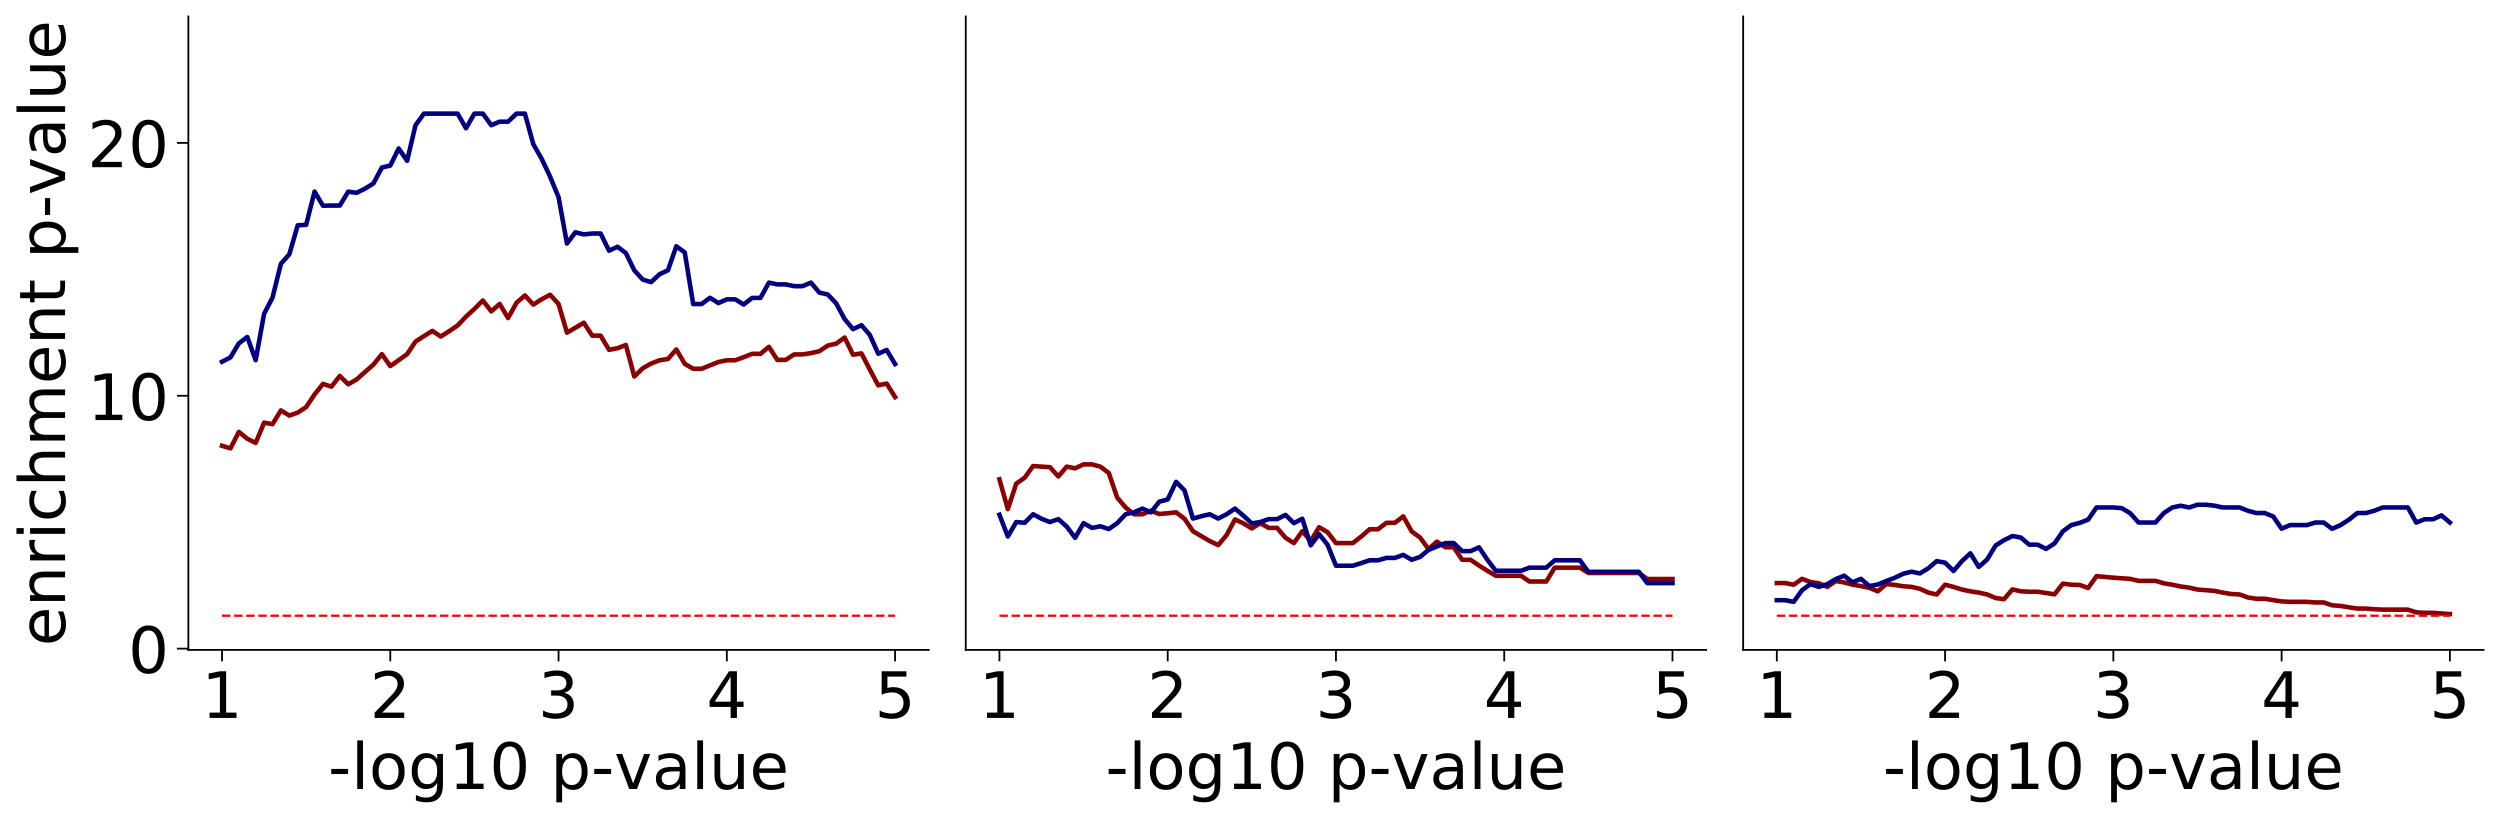 <?xml version="1.0" encoding="utf-8" standalone="no"?>
<!DOCTYPE svg PUBLIC "-//W3C//DTD SVG 1.1//EN"
  "http://www.w3.org/Graphics/SVG/1.1/DTD/svg11.dtd">
<!-- Created with matplotlib (https://matplotlib.org/) -->
<svg height="358.298pt" version="1.1" viewBox="0 0 1094.029 358.298" width="1094.029pt" xmlns="http://www.w3.org/2000/svg" xmlns:xlink="http://www.w3.org/1999/xlink">
 <defs>
  <style type="text/css">
*{stroke-linecap:butt;stroke-linejoin:round;}
  </style>
 </defs>
 <g id="figure_1">
  <g id="patch_1">
   <path d="M 0 358.298 
L 1094.029 358.298 
L 1094.029 0 
L 0 0 
z
" style="fill:none;"/>
  </g>
  <g id="axes_1">
   <g id="patch_2">
    <path d="M 82.429 284.4 
L 406.429 284.4 
L 406.429 7.2 
L 82.429 7.2 
z
" style="fill:none;"/>
   </g>
   <g id="matplotlib.axis_1">
    <g id="xtick_1">
     <g id="line2d_1">
      <defs>
       <path d="M 0 0 
L 0 5 
" id="m5eb50c9150" style="stroke:#000000;stroke-width:0.8;"/>
      </defs>
      <g>
       <use style="stroke:#000000;stroke-width:0.8;" x="97.156" xlink:href="#m5eb50c9150" y="284.4"/>
      </g>
     </g>
     <g id="text_1">
      <!-- 1 -->
      <defs>
       <path d="M 12.406 8.297 
L 28.516 8.297 
L 28.516 63.922 
L 10.984 60.406 
L 10.984 69.391 
L 28.422 72.906 
L 38.281 72.906 
L 38.281 8.297 
L 54.391 8.297 
L 54.391 0 
L 12.406 0 
z
" id="DejaVuSans-49"/>
      </defs>
      <g transform="translate(88.249 314.176)scale(0.28 -0.28)">
       <use xlink:href="#DejaVuSans-49"/>
      </g>
     </g>
    </g>
    <g id="xtick_2">
     <g id="line2d_2">
      <g>
       <use style="stroke:#000000;stroke-width:0.8;" x="170.792" xlink:href="#m5eb50c9150" y="284.4"/>
      </g>
     </g>
     <g id="text_2">
      <!-- 2 -->
      <defs>
       <path d="M 19.188 8.297 
L 53.609 8.297 
L 53.609 0 
L 7.328 0 
L 7.328 8.297 
Q 12.938 14.109 22.625 23.891 
Q 32.328 33.688 34.812 36.531 
Q 39.547 41.844 41.422 45.531 
Q 43.312 49.219 43.312 52.781 
Q 43.312 58.594 39.234 62.25 
Q 35.156 65.922 28.609 65.922 
Q 23.969 65.922 18.812 64.312 
Q 13.672 62.703 7.812 59.422 
L 7.812 69.391 
Q 13.766 71.781 18.938 73 
Q 24.125 74.219 28.422 74.219 
Q 39.75 74.219 46.484 68.547 
Q 53.219 62.891 53.219 53.422 
Q 53.219 48.922 51.531 44.891 
Q 49.859 40.875 45.406 35.406 
Q 44.188 33.984 37.641 27.219 
Q 31.109 20.453 19.188 8.297 
z
" id="DejaVuSans-50"/>
      </defs>
      <g transform="translate(161.885 314.176)scale(0.28 -0.28)">
       <use xlink:href="#DejaVuSans-50"/>
      </g>
     </g>
    </g>
    <g id="xtick_3">
     <g id="line2d_3">
      <g>
       <use style="stroke:#000000;stroke-width:0.8;" x="244.429" xlink:href="#m5eb50c9150" y="284.4"/>
      </g>
     </g>
     <g id="text_3">
      <!-- 3 -->
      <defs>
       <path d="M 40.578 39.312 
Q 47.656 37.797 51.625 33 
Q 55.609 28.219 55.609 21.188 
Q 55.609 10.406 48.188 4.484 
Q 40.766 -1.422 27.094 -1.422 
Q 22.516 -1.422 17.656 -0.516 
Q 12.797 0.391 7.625 2.203 
L 7.625 11.719 
Q 11.719 9.328 16.594 8.109 
Q 21.484 6.891 26.812 6.891 
Q 36.078 6.891 40.938 10.547 
Q 45.797 14.203 45.797 21.188 
Q 45.797 27.641 41.281 31.266 
Q 36.766 34.906 28.719 34.906 
L 20.219 34.906 
L 20.219 43.016 
L 29.109 43.016 
Q 36.375 43.016 40.234 45.922 
Q 44.094 48.828 44.094 54.297 
Q 44.094 59.906 40.109 62.906 
Q 36.141 65.922 28.719 65.922 
Q 24.656 65.922 20.016 65.031 
Q 15.375 64.156 9.812 62.312 
L 9.812 71.094 
Q 15.438 72.656 20.344 73.438 
Q 25.25 74.219 29.594 74.219 
Q 40.828 74.219 47.359 69.109 
Q 53.906 64.016 53.906 55.328 
Q 53.906 49.266 50.438 45.094 
Q 46.969 40.922 40.578 39.312 
z
" id="DejaVuSans-51"/>
      </defs>
      <g transform="translate(235.521 314.176)scale(0.28 -0.28)">
       <use xlink:href="#DejaVuSans-51"/>
      </g>
     </g>
    </g>
    <g id="xtick_4">
     <g id="line2d_4">
      <g>
       <use style="stroke:#000000;stroke-width:0.8;" x="318.065" xlink:href="#m5eb50c9150" y="284.4"/>
      </g>
     </g>
     <g id="text_4">
      <!-- 4 -->
      <defs>
       <path d="M 37.797 64.312 
L 12.891 25.391 
L 37.797 25.391 
z
M 35.203 72.906 
L 47.609 72.906 
L 47.609 25.391 
L 58.016 25.391 
L 58.016 17.188 
L 47.609 17.188 
L 47.609 0 
L 37.797 0 
L 37.797 17.188 
L 4.891 17.188 
L 4.891 26.703 
z
" id="DejaVuSans-52"/>
      </defs>
      <g transform="translate(309.158 314.176)scale(0.28 -0.28)">
       <use xlink:href="#DejaVuSans-52"/>
      </g>
     </g>
    </g>
    <g id="xtick_5">
     <g id="line2d_5">
      <g>
       <use style="stroke:#000000;stroke-width:0.8;" x="391.701" xlink:href="#m5eb50c9150" y="284.4"/>
      </g>
     </g>
     <g id="text_5">
      <!-- 5 -->
      <defs>
       <path d="M 10.797 72.906 
L 49.516 72.906 
L 49.516 64.594 
L 19.828 64.594 
L 19.828 46.734 
Q 21.969 47.469 24.109 47.828 
Q 26.266 48.188 28.422 48.188 
Q 40.625 48.188 47.75 41.5 
Q 54.891 34.812 54.891 23.391 
Q 54.891 11.625 47.562 5.094 
Q 40.234 -1.422 26.906 -1.422 
Q 22.312 -1.422 17.547 -0.641 
Q 12.797 0.141 7.719 1.703 
L 7.719 11.625 
Q 12.109 9.234 16.797 8.062 
Q 21.484 6.891 26.703 6.891 
Q 35.156 6.891 40.078 11.328 
Q 45.016 15.766 45.016 23.391 
Q 45.016 31 40.078 35.438 
Q 35.156 39.891 26.703 39.891 
Q 22.75 39.891 18.812 39.016 
Q 14.891 38.141 10.797 36.281 
z
" id="DejaVuSans-53"/>
      </defs>
      <g transform="translate(382.794 314.176)scale(0.28 -0.28)">
       <use xlink:href="#DejaVuSans-53"/>
      </g>
     </g>
    </g>
    <g id="text_6">
     <!-- -log10 p-value -->
     <defs>
      <path d="M 4.891 31.391 
L 31.203 31.391 
L 31.203 23.391 
L 4.891 23.391 
z
" id="DejaVuSans-45"/>
      <path d="M 9.422 75.984 
L 18.406 75.984 
L 18.406 0 
L 9.422 0 
z
" id="DejaVuSans-108"/>
      <path d="M 30.609 48.391 
Q 23.391 48.391 19.188 42.75 
Q 14.984 37.109 14.984 27.297 
Q 14.984 17.484 19.156 11.844 
Q 23.344 6.203 30.609 6.203 
Q 37.797 6.203 41.984 11.859 
Q 46.188 17.531 46.188 27.297 
Q 46.188 37.016 41.984 42.703 
Q 37.797 48.391 30.609 48.391 
z
M 30.609 56 
Q 42.328 56 49.016 48.375 
Q 55.719 40.766 55.719 27.297 
Q 55.719 13.875 49.016 6.219 
Q 42.328 -1.422 30.609 -1.422 
Q 18.844 -1.422 12.172 6.219 
Q 5.516 13.875 5.516 27.297 
Q 5.516 40.766 12.172 48.375 
Q 18.844 56 30.609 56 
z
" id="DejaVuSans-111"/>
      <path d="M 45.406 27.984 
Q 45.406 37.75 41.375 43.109 
Q 37.359 48.484 30.078 48.484 
Q 22.859 48.484 18.828 43.109 
Q 14.797 37.75 14.797 27.984 
Q 14.797 18.266 18.828 12.891 
Q 22.859 7.516 30.078 7.516 
Q 37.359 7.516 41.375 12.891 
Q 45.406 18.266 45.406 27.984 
z
M 54.391 6.781 
Q 54.391 -7.172 48.188 -13.984 
Q 42 -20.797 29.203 -20.797 
Q 24.469 -20.797 20.266 -20.094 
Q 16.062 -19.391 12.109 -17.922 
L 12.109 -9.188 
Q 16.062 -11.328 19.922 -12.344 
Q 23.781 -13.375 27.781 -13.375 
Q 36.625 -13.375 41.016 -8.766 
Q 45.406 -4.156 45.406 5.172 
L 45.406 9.625 
Q 42.625 4.781 38.281 2.391 
Q 33.938 0 27.875 0 
Q 17.828 0 11.672 7.656 
Q 5.516 15.328 5.516 27.984 
Q 5.516 40.672 11.672 48.328 
Q 17.828 56 27.875 56 
Q 33.938 56 38.281 53.609 
Q 42.625 51.219 45.406 46.391 
L 45.406 54.688 
L 54.391 54.688 
z
" id="DejaVuSans-103"/>
      <path d="M 31.781 66.406 
Q 24.172 66.406 20.328 58.906 
Q 16.5 51.422 16.5 36.375 
Q 16.5 21.391 20.328 13.891 
Q 24.172 6.391 31.781 6.391 
Q 39.453 6.391 43.281 13.891 
Q 47.125 21.391 47.125 36.375 
Q 47.125 51.422 43.281 58.906 
Q 39.453 66.406 31.781 66.406 
z
M 31.781 74.219 
Q 44.047 74.219 50.516 64.516 
Q 56.984 54.828 56.984 36.375 
Q 56.984 17.969 50.516 8.266 
Q 44.047 -1.422 31.781 -1.422 
Q 19.531 -1.422 13.062 8.266 
Q 6.594 17.969 6.594 36.375 
Q 6.594 54.828 13.062 64.516 
Q 19.531 74.219 31.781 74.219 
z
" id="DejaVuSans-48"/>
      <path id="DejaVuSans-32"/>
      <path d="M 18.109 8.203 
L 18.109 -20.797 
L 9.078 -20.797 
L 9.078 54.688 
L 18.109 54.688 
L 18.109 46.391 
Q 20.953 51.266 25.266 53.625 
Q 29.594 56 35.594 56 
Q 45.562 56 51.781 48.094 
Q 58.016 40.188 58.016 27.297 
Q 58.016 14.406 51.781 6.484 
Q 45.562 -1.422 35.594 -1.422 
Q 29.594 -1.422 25.266 0.953 
Q 20.953 3.328 18.109 8.203 
z
M 48.688 27.297 
Q 48.688 37.203 44.609 42.844 
Q 40.531 48.484 33.406 48.484 
Q 26.266 48.484 22.188 42.844 
Q 18.109 37.203 18.109 27.297 
Q 18.109 17.391 22.188 11.75 
Q 26.266 6.109 33.406 6.109 
Q 40.531 6.109 44.609 11.75 
Q 48.688 17.391 48.688 27.297 
z
" id="DejaVuSans-112"/>
      <path d="M 2.984 54.688 
L 12.5 54.688 
L 29.594 8.797 
L 46.688 54.688 
L 56.203 54.688 
L 35.688 0 
L 23.484 0 
z
" id="DejaVuSans-118"/>
      <path d="M 34.281 27.484 
Q 23.391 27.484 19.188 25 
Q 14.984 22.516 14.984 16.5 
Q 14.984 11.719 18.141 8.906 
Q 21.297 6.109 26.703 6.109 
Q 34.188 6.109 38.703 11.406 
Q 43.219 16.703 43.219 25.484 
L 43.219 27.484 
z
M 52.203 31.203 
L 52.203 0 
L 43.219 0 
L 43.219 8.297 
Q 40.141 3.328 35.547 0.953 
Q 30.953 -1.422 24.312 -1.422 
Q 15.922 -1.422 10.953 3.297 
Q 6 8.016 6 15.922 
Q 6 25.141 12.172 29.828 
Q 18.359 34.516 30.609 34.516 
L 43.219 34.516 
L 43.219 35.406 
Q 43.219 41.609 39.141 45 
Q 35.062 48.391 27.688 48.391 
Q 23 48.391 18.547 47.266 
Q 14.109 46.141 10.016 43.891 
L 10.016 52.203 
Q 14.938 54.109 19.578 55.047 
Q 24.219 56 28.609 56 
Q 40.484 56 46.344 49.844 
Q 52.203 43.703 52.203 31.203 
z
" id="DejaVuSans-97"/>
      <path d="M 8.5 21.578 
L 8.5 54.688 
L 17.484 54.688 
L 17.484 21.922 
Q 17.484 14.156 20.5 10.266 
Q 23.531 6.391 29.594 6.391 
Q 36.859 6.391 41.078 11.031 
Q 45.312 15.672 45.312 23.688 
L 45.312 54.688 
L 54.297 54.688 
L 54.297 0 
L 45.312 0 
L 45.312 8.406 
Q 42.047 3.422 37.719 1 
Q 33.406 -1.422 27.688 -1.422 
Q 18.266 -1.422 13.375 4.438 
Q 8.5 10.297 8.5 21.578 
z
M 31.109 56 
z
" id="DejaVuSans-117"/>
      <path d="M 56.203 29.594 
L 56.203 25.203 
L 14.891 25.203 
Q 15.484 15.922 20.484 11.062 
Q 25.484 6.203 34.422 6.203 
Q 39.594 6.203 44.453 7.469 
Q 49.312 8.734 54.109 11.281 
L 54.109 2.781 
Q 49.266 0.734 44.188 -0.344 
Q 39.109 -1.422 33.891 -1.422 
Q 20.797 -1.422 13.156 6.188 
Q 5.516 13.812 5.516 26.812 
Q 5.516 40.234 12.766 48.109 
Q 20.016 56 32.328 56 
Q 43.359 56 49.781 48.891 
Q 56.203 41.797 56.203 29.594 
z
M 47.219 32.234 
Q 47.125 39.594 43.094 43.984 
Q 39.062 48.391 32.422 48.391 
Q 24.906 48.391 20.391 44.141 
Q 15.875 39.891 15.188 32.172 
z
" id="DejaVuSans-101"/>
     </defs>
     <g transform="translate(143.594 345.274)scale(0.28 -0.28)">
      <use xlink:href="#DejaVuSans-45"/>
      <use x="36.084" xlink:href="#DejaVuSans-108"/>
      <use x="63.867" xlink:href="#DejaVuSans-111"/>
      <use x="125.049" xlink:href="#DejaVuSans-103"/>
      <use x="188.525" xlink:href="#DejaVuSans-49"/>
      <use x="252.148" xlink:href="#DejaVuSans-48"/>
      <use x="315.771" xlink:href="#DejaVuSans-32"/>
      <use x="347.559" xlink:href="#DejaVuSans-112"/>
      <use x="411.035" xlink:href="#DejaVuSans-45"/>
      <use x="447.088" xlink:href="#DejaVuSans-118"/>
      <use x="506.268" xlink:href="#DejaVuSans-97"/>
      <use x="567.547" xlink:href="#DejaVuSans-108"/>
      <use x="595.33" xlink:href="#DejaVuSans-117"/>
      <use x="658.709" xlink:href="#DejaVuSans-101"/>
     </g>
    </g>
   </g>
   <g id="matplotlib.axis_2">
    <g id="ytick_1">
     <g id="line2d_6">
      <defs>
       <path d="M 0 0 
L -5 0 
" id="mf16869181a" style="stroke:#000000;stroke-width:0.8;"/>
      </defs>
      <g>
       <use style="stroke:#000000;stroke-width:0.8;" x="82.429" xlink:href="#mf16869181a" y="283.847"/>
      </g>
     </g>
     <g id="text_7">
      <!-- 0 -->
      <g transform="translate(56.114 294.485)scale(0.28 -0.28)">
       <use xlink:href="#DejaVuSans-48"/>
      </g>
     </g>
    </g>
    <g id="ytick_2">
     <g id="line2d_7">
      <g>
       <use style="stroke:#000000;stroke-width:0.8;" x="82.429" xlink:href="#mf16869181a" y="173.188"/>
      </g>
     </g>
     <g id="text_8">
      <!-- 10 -->
      <g transform="translate(38.299 183.826)scale(0.28 -0.28)">
       <use xlink:href="#DejaVuSans-49"/>
       <use x="63.623" xlink:href="#DejaVuSans-48"/>
      </g>
     </g>
    </g>
    <g id="ytick_3">
     <g id="line2d_8">
      <g>
       <use style="stroke:#000000;stroke-width:0.8;" x="82.429" xlink:href="#mf16869181a" y="62.529"/>
      </g>
     </g>
     <g id="text_9">
      <!-- 20 -->
      <g transform="translate(38.299 73.167)scale(0.28 -0.28)">
       <use xlink:href="#DejaVuSans-50"/>
       <use x="63.623" xlink:href="#DejaVuSans-48"/>
      </g>
     </g>
    </g>
    <g id="text_10">
     <!-- enrichment p-value -->
     <defs>
      <path d="M 54.891 33.016 
L 54.891 0 
L 45.906 0 
L 45.906 32.719 
Q 45.906 40.484 42.875 44.328 
Q 39.844 48.188 33.797 48.188 
Q 26.516 48.188 22.312 43.547 
Q 18.109 38.922 18.109 30.906 
L 18.109 0 
L 9.078 0 
L 9.078 54.688 
L 18.109 54.688 
L 18.109 46.188 
Q 21.344 51.125 25.703 53.562 
Q 30.078 56 35.797 56 
Q 45.219 56 50.047 50.172 
Q 54.891 44.344 54.891 33.016 
z
" id="DejaVuSans-110"/>
      <path d="M 41.109 46.297 
Q 39.594 47.172 37.812 47.578 
Q 36.031 48 33.891 48 
Q 26.266 48 22.188 43.047 
Q 18.109 38.094 18.109 28.812 
L 18.109 0 
L 9.078 0 
L 9.078 54.688 
L 18.109 54.688 
L 18.109 46.188 
Q 20.953 51.172 25.484 53.578 
Q 30.031 56 36.531 56 
Q 37.453 56 38.578 55.875 
Q 39.703 55.766 41.062 55.516 
z
" id="DejaVuSans-114"/>
      <path d="M 9.422 54.688 
L 18.406 54.688 
L 18.406 0 
L 9.422 0 
z
M 9.422 75.984 
L 18.406 75.984 
L 18.406 64.594 
L 9.422 64.594 
z
" id="DejaVuSans-105"/>
      <path d="M 48.781 52.594 
L 48.781 44.188 
Q 44.969 46.297 41.141 47.344 
Q 37.312 48.391 33.406 48.391 
Q 24.656 48.391 19.812 42.844 
Q 14.984 37.312 14.984 27.297 
Q 14.984 17.281 19.812 11.734 
Q 24.656 6.203 33.406 6.203 
Q 37.312 6.203 41.141 7.25 
Q 44.969 8.297 48.781 10.406 
L 48.781 2.094 
Q 45.016 0.344 40.984 -0.531 
Q 36.969 -1.422 32.422 -1.422 
Q 20.062 -1.422 12.781 6.344 
Q 5.516 14.109 5.516 27.297 
Q 5.516 40.672 12.859 48.328 
Q 20.219 56 33.016 56 
Q 37.156 56 41.109 55.141 
Q 45.062 54.297 48.781 52.594 
z
" id="DejaVuSans-99"/>
      <path d="M 54.891 33.016 
L 54.891 0 
L 45.906 0 
L 45.906 32.719 
Q 45.906 40.484 42.875 44.328 
Q 39.844 48.188 33.797 48.188 
Q 26.516 48.188 22.312 43.547 
Q 18.109 38.922 18.109 30.906 
L 18.109 0 
L 9.078 0 
L 9.078 75.984 
L 18.109 75.984 
L 18.109 46.188 
Q 21.344 51.125 25.703 53.562 
Q 30.078 56 35.797 56 
Q 45.219 56 50.047 50.172 
Q 54.891 44.344 54.891 33.016 
z
" id="DejaVuSans-104"/>
      <path d="M 52 44.188 
Q 55.375 50.25 60.062 53.125 
Q 64.75 56 71.094 56 
Q 79.641 56 84.281 50.016 
Q 88.922 44.047 88.922 33.016 
L 88.922 0 
L 79.891 0 
L 79.891 32.719 
Q 79.891 40.578 77.094 44.375 
Q 74.312 48.188 68.609 48.188 
Q 61.625 48.188 57.562 43.547 
Q 53.516 38.922 53.516 30.906 
L 53.516 0 
L 44.484 0 
L 44.484 32.719 
Q 44.484 40.625 41.703 44.406 
Q 38.922 48.188 33.109 48.188 
Q 26.219 48.188 22.156 43.531 
Q 18.109 38.875 18.109 30.906 
L 18.109 0 
L 9.078 0 
L 9.078 54.688 
L 18.109 54.688 
L 18.109 46.188 
Q 21.188 51.219 25.484 53.609 
Q 29.781 56 35.688 56 
Q 41.656 56 45.828 52.969 
Q 50 49.953 52 44.188 
z
" id="DejaVuSans-109"/>
      <path d="M 18.312 70.219 
L 18.312 54.688 
L 36.812 54.688 
L 36.812 47.703 
L 18.312 47.703 
L 18.312 18.016 
Q 18.312 11.328 20.141 9.422 
Q 21.969 7.516 27.594 7.516 
L 36.812 7.516 
L 36.812 0 
L 27.594 0 
Q 17.188 0 13.234 3.875 
Q 9.281 7.766 9.281 18.016 
L 9.281 47.703 
L 2.688 47.703 
L 2.688 54.688 
L 9.281 54.688 
L 9.281 70.219 
z
" id="DejaVuSans-116"/>
     </defs>
     <g transform="translate(28.476 282.74)rotate(-90)scale(0.28 -0.28)">
      <use xlink:href="#DejaVuSans-101"/>
      <use x="61.523" xlink:href="#DejaVuSans-110"/>
      <use x="124.902" xlink:href="#DejaVuSans-114"/>
      <use x="166.016" xlink:href="#DejaVuSans-105"/>
      <use x="193.799" xlink:href="#DejaVuSans-99"/>
      <use x="248.779" xlink:href="#DejaVuSans-104"/>
      <use x="312.158" xlink:href="#DejaVuSans-109"/>
      <use x="409.57" xlink:href="#DejaVuSans-101"/>
      <use x="471.094" xlink:href="#DejaVuSans-110"/>
      <use x="534.473" xlink:href="#DejaVuSans-116"/>
      <use x="573.682" xlink:href="#DejaVuSans-32"/>
      <use x="605.469" xlink:href="#DejaVuSans-112"/>
      <use x="668.945" xlink:href="#DejaVuSans-45"/>
      <use x="704.998" xlink:href="#DejaVuSans-118"/>
      <use x="764.178" xlink:href="#DejaVuSans-97"/>
      <use x="825.457" xlink:href="#DejaVuSans-108"/>
      <use x="853.24" xlink:href="#DejaVuSans-117"/>
      <use x="916.619" xlink:href="#DejaVuSans-101"/>
     </g>
    </g>
   </g>
   <g id="line2d_9">
    <path clip-path="url(#p63e7525e91)" d="M 97.156 195.084 
L 100.838 196.217 
L 104.52 188.99 
L 108.201 191.99 
L 111.883 193.822 
L 115.565 184.972 
L 119.247 185.626 
L 122.929 179.595 
L 126.611 181.847 
L 130.292 180.56 
L 133.974 178.141 
L 137.656 172.601 
L 141.338 167.997 
L 145.02 169.205 
L 148.701 164.518 
L 152.383 168.171 
L 156.065 166.05 
L 159.747 162.76 
L 163.429 159.54 
L 167.111 154.976 
L 170.792 160.207 
L 174.474 157.623 
L 178.156 154.977 
L 181.838 149.474 
L 185.52 147.097 
L 189.201 144.795 
L 192.883 147.286 
L 196.565 144.927 
L 200.247 142.43 
L 203.929 138.558 
L 207.611 135.191 
L 211.292 131.497 
L 214.974 136.253 
L 218.656 133.012 
L 222.338 139.178 
L 226.02 132.5 
L 229.701 129.288 
L 233.383 133.282 
L 237.065 130.941 
L 240.747 128.998 
L 244.429 133.029 
L 248.111 145.577 
L 251.792 143.439 
L 255.474 141.213 
L 259.156 146.883 
L 262.838 146.883 
L 266.52 153.084 
L 270.201 152.397 
L 273.883 150.968 
L 277.565 164.745 
L 281.247 161.186 
L 284.929 159.086 
L 288.611 157.651 
L 292.292 157.108 
L 295.974 152.935 
L 299.656 159.221 
L 303.338 161.38 
L 307.02 161.38 
L 310.701 159.888 
L 314.383 158.413 
L 318.065 157.651 
L 321.747 157.651 
L 325.429 156.311 
L 329.111 154.845 
L 332.792 154.845 
L 336.474 151.787 
L 340.156 157.491 
L 343.838 157.491 
L 347.52 155.091 
L 351.201 155.091 
L 354.883 154.538 
L 358.565 153.682 
L 362.247 151.216 
L 365.929 150.383 
L 369.611 147.703 
L 373.292 155.237 
L 376.974 154.65 
L 380.656 161.749 
L 384.338 168.625 
L 388.02 167.852 
L 391.701 173.785 
" style="fill:none;stroke:#8b0000;stroke-linecap:square;stroke-width:2;"/>
   </g>
   <g id="line2d_10">
    <path clip-path="url(#p63e7525e91)" d="M 97.156 158.314 
L 100.838 156.416 
L 104.52 150.264 
L 108.201 147.461 
L 111.883 157.602 
L 115.565 137.355 
L 119.247 130.228 
L 122.929 115.436 
L 126.611 111.279 
L 130.292 98.603 
L 133.974 98.386 
L 137.656 83.851 
L 141.338 90.026 
L 145.02 89.956 
L 148.701 89.956 
L 152.383 83.865 
L 156.065 84.376 
L 159.747 82.545 
L 163.429 80.259 
L 167.111 73.308 
L 170.792 72.457 
L 174.474 64.99 
L 178.156 70.363 
L 181.838 54.782 
L 185.52 49.724 
L 189.201 49.724 
L 192.883 49.724 
L 196.565 49.724 
L 200.247 49.724 
L 203.929 56.119 
L 207.611 49.724 
L 211.292 49.724 
L 214.974 54.782 
L 218.656 53.242 
L 222.338 53.242 
L 226.02 49.724 
L 229.701 49.724 
L 233.383 63.112 
L 237.065 69.538 
L 240.747 77.366 
L 244.429 86.285 
L 248.111 106.571 
L 251.792 101.658 
L 255.474 102.588 
L 259.156 102.19 
L 262.838 102.19 
L 266.52 109.701 
L 270.201 107.983 
L 273.883 110.746 
L 277.565 118.283 
L 281.247 122.338 
L 284.929 123.446 
L 288.611 120.011 
L 292.292 118.283 
L 295.974 107.763 
L 299.656 110.476 
L 303.338 133.05 
L 307.02 133.05 
L 310.701 130.316 
L 314.383 132.628 
L 318.065 130.993 
L 321.747 130.993 
L 325.429 133.273 
L 329.111 130.376 
L 332.792 130.376 
L 336.474 123.68 
L 340.156 124.46 
L 343.838 124.46 
L 347.52 125.224 
L 351.201 125.224 
L 354.883 123.678 
L 358.565 128.051 
L 362.247 128.876 
L 365.929 132.748 
L 369.611 139.611 
L 373.292 144.033 
L 376.974 142.302 
L 380.656 146.594 
L 384.338 154.803 
L 388.02 153.157 
L 391.701 159.31 
" style="fill:none;stroke:#000080;stroke-linecap:square;stroke-width:2;"/>
   </g>
   <g id="line2d_11">
    <path clip-path="url(#p63e7525e91)" d="M 97.156 269.45 
L 391.701 269.45 
" style="fill:none;stroke:#ff0000;stroke-dasharray:3.7,1.6;stroke-dashoffset:0;"/>
   </g>
   <g id="patch_3">
    <path d="M 82.429 284.4 
L 82.429 7.2 
" style="fill:none;stroke:#000000;stroke-linecap:square;stroke-linejoin:miter;stroke-width:0.8;"/>
   </g>
   <g id="patch_4">
    <path d="M 82.429 284.4 
L 406.429 284.4 
" style="fill:none;stroke:#000000;stroke-linecap:square;stroke-linejoin:miter;stroke-width:0.8;"/>
   </g>
  </g>
  <g id="axes_2">
   <g id="patch_5">
    <path d="M 422.629 284.4 
L 746.629 284.4 
L 746.629 7.2 
L 422.629 7.2 
z
" style="fill:none;"/>
   </g>
   <g id="matplotlib.axis_3">
    <g id="xtick_6">
     <g id="line2d_12">
      <g>
       <use style="stroke:#000000;stroke-width:0.8;" x="437.356" xlink:href="#m5eb50c9150" y="284.4"/>
      </g>
     </g>
     <g id="text_11">
      <!-- 1 -->
      <g transform="translate(428.449 314.176)scale(0.28 -0.28)">
       <use xlink:href="#DejaVuSans-49"/>
      </g>
     </g>
    </g>
    <g id="xtick_7">
     <g id="line2d_13">
      <g>
       <use style="stroke:#000000;stroke-width:0.8;" x="510.992" xlink:href="#m5eb50c9150" y="284.4"/>
      </g>
     </g>
     <g id="text_12">
      <!-- 2 -->
      <g transform="translate(502.085 314.176)scale(0.28 -0.28)">
       <use xlink:href="#DejaVuSans-50"/>
      </g>
     </g>
    </g>
    <g id="xtick_8">
     <g id="line2d_14">
      <g>
       <use style="stroke:#000000;stroke-width:0.8;" x="584.629" xlink:href="#m5eb50c9150" y="284.4"/>
      </g>
     </g>
     <g id="text_13">
      <!-- 3 -->
      <g transform="translate(575.721 314.176)scale(0.28 -0.28)">
       <use xlink:href="#DejaVuSans-51"/>
      </g>
     </g>
    </g>
    <g id="xtick_9">
     <g id="line2d_15">
      <g>
       <use style="stroke:#000000;stroke-width:0.8;" x="658.265" xlink:href="#m5eb50c9150" y="284.4"/>
      </g>
     </g>
     <g id="text_14">
      <!-- 4 -->
      <g transform="translate(649.358 314.176)scale(0.28 -0.28)">
       <use xlink:href="#DejaVuSans-52"/>
      </g>
     </g>
    </g>
    <g id="xtick_10">
     <g id="line2d_16">
      <g>
       <use style="stroke:#000000;stroke-width:0.8;" x="731.901" xlink:href="#m5eb50c9150" y="284.4"/>
      </g>
     </g>
     <g id="text_15">
      <!-- 5 -->
      <g transform="translate(722.994 314.176)scale(0.28 -0.28)">
       <use xlink:href="#DejaVuSans-53"/>
      </g>
     </g>
    </g>
    <g id="text_16">
     <!-- -log10 p-value -->
     <g transform="translate(483.794 345.274)scale(0.28 -0.28)">
      <use xlink:href="#DejaVuSans-45"/>
      <use x="36.084" xlink:href="#DejaVuSans-108"/>
      <use x="63.867" xlink:href="#DejaVuSans-111"/>
      <use x="125.049" xlink:href="#DejaVuSans-103"/>
      <use x="188.525" xlink:href="#DejaVuSans-49"/>
      <use x="252.148" xlink:href="#DejaVuSans-48"/>
      <use x="315.771" xlink:href="#DejaVuSans-32"/>
      <use x="347.559" xlink:href="#DejaVuSans-112"/>
      <use x="411.035" xlink:href="#DejaVuSans-45"/>
      <use x="447.088" xlink:href="#DejaVuSans-118"/>
      <use x="506.268" xlink:href="#DejaVuSans-97"/>
      <use x="567.547" xlink:href="#DejaVuSans-108"/>
      <use x="595.33" xlink:href="#DejaVuSans-117"/>
      <use x="658.709" xlink:href="#DejaVuSans-101"/>
     </g>
    </g>
   </g>
   <g id="matplotlib.axis_4">
    <g id="ytick_4"/>
    <g id="ytick_5"/>
    <g id="ytick_6"/>
   </g>
   <g id="line2d_17">
    <path clip-path="url(#p5016f9b406)" d="M 437.356 209.747 
L 441.038 222.78 
L 444.72 211.645 
L 448.401 209.071 
L 452.083 203.936 
L 455.765 204.207 
L 459.447 204.427 
L 463.129 208.497 
L 466.811 204.207 
L 470.492 204.948 
L 474.174 203.206 
L 477.856 203.206 
L 481.538 204.207 
L 485.22 206.993 
L 488.901 217.754 
L 492.583 222.072 
L 496.265 225.043 
L 499.947 225.043 
L 503.629 223.5 
L 507.311 224.935 
L 510.992 224.602 
L 514.674 224.211 
L 518.356 227.006 
L 522.038 232.43 
L 525.72 234.638 
L 529.401 236.763 
L 533.083 238.555 
L 536.765 234.156 
L 540.447 227.311 
L 544.129 229.027 
L 547.811 231.242 
L 551.492 228.932 
L 555.174 231.006 
L 558.856 231.006 
L 562.538 235.318 
L 566.22 237.66 
L 569.901 232.43 
L 573.583 236.763 
L 577.265 230.707 
L 580.947 232.887 
L 584.629 237.66 
L 588.311 237.66 
L 591.992 237.66 
L 595.674 234.809 
L 599.356 231.606 
L 603.038 231.606 
L 606.72 228.787 
L 610.401 228.787 
L 614.083 225.973 
L 617.765 232.569 
L 621.447 235.24 
L 625.129 240.29 
L 628.811 237.029 
L 632.492 239.485 
L 636.174 239.485 
L 639.856 244.972 
L 643.538 244.972 
L 647.22 247.487 
L 650.901 249.778 
L 654.583 251.963 
L 658.265 251.963 
L 661.947 251.963 
L 665.629 251.963 
L 669.311 254.474 
L 672.992 254.474 
L 676.674 254.474 
L 680.356 248.411 
L 684.038 248.411 
L 687.72 248.411 
L 691.401 248.411 
L 695.083 250.734 
L 698.765 250.734 
L 702.447 250.734 
L 706.129 250.734 
L 709.811 250.734 
L 713.492 250.734 
L 717.174 250.734 
L 720.856 253.4 
L 724.538 253.4 
L 728.22 253.4 
L 731.901 253.4 
" style="fill:none;stroke:#8b0000;stroke-linecap:square;stroke-width:2;"/>
   </g>
   <g id="line2d_18">
    <path clip-path="url(#p5016f9b406)" d="M 437.356 225.245 
L 441.038 234.765 
L 444.72 228.455 
L 448.401 228.775 
L 452.083 225.049 
L 455.765 227.006 
L 459.447 228.455 
L 463.129 227.184 
L 466.811 230.447 
L 470.492 235.318 
L 474.174 228.932 
L 477.856 231.025 
L 481.538 230.302 
L 485.22 231.518 
L 488.901 228.932 
L 492.583 225.049 
L 496.265 224.177 
L 499.947 222.565 
L 503.629 224.211 
L 507.311 219.547 
L 510.992 218.57 
L 514.674 210.857 
L 518.356 214.62 
L 522.038 226.928 
L 525.72 225.919 
L 529.401 225.049 
L 533.083 226.928 
L 536.765 225.049 
L 540.447 222.565 
L 544.129 225.664 
L 547.811 229.027 
L 551.492 228.455 
L 555.174 227.184 
L 558.856 227.184 
L 562.538 225.338 
L 566.22 228.932 
L 569.901 227.006 
L 573.583 238.612 
L 577.265 233.766 
L 580.947 238.377 
L 584.629 247.569 
L 588.311 247.569 
L 591.992 247.569 
L 595.674 246.428 
L 599.356 245.192 
L 603.038 245.192 
L 606.72 244.147 
L 610.401 244.147 
L 614.083 242.825 
L 617.765 244.972 
L 621.447 243.717 
L 625.129 240.65 
L 628.811 239.156 
L 632.492 237.66 
L 636.174 237.66 
L 639.856 241.183 
L 643.538 241.183 
L 647.22 239.514 
L 650.901 244.972 
L 654.583 249.778 
L 658.265 249.778 
L 661.947 249.778 
L 665.629 249.778 
L 669.311 248.411 
L 672.992 248.411 
L 676.674 248.411 
L 680.356 245.192 
L 684.038 245.192 
L 687.72 245.192 
L 691.401 245.192 
L 695.083 250.232 
L 698.765 250.232 
L 702.447 250.232 
L 706.129 250.232 
L 709.811 250.232 
L 713.492 250.232 
L 717.174 250.232 
L 720.856 255.169 
L 724.538 255.169 
L 728.22 255.169 
L 731.901 255.169 
" style="fill:none;stroke:#000080;stroke-linecap:square;stroke-width:2;"/>
   </g>
   <g id="line2d_19">
    <path clip-path="url(#p5016f9b406)" d="M 437.356 269.45 
L 731.901 269.45 
" style="fill:none;stroke:#ff0000;stroke-dasharray:3.7,1.6;stroke-dashoffset:0;"/>
   </g>
   <g id="patch_6">
    <path d="M 422.629 284.4 
L 422.629 7.2 
" style="fill:none;stroke:#000000;stroke-linecap:square;stroke-linejoin:miter;stroke-width:0.8;"/>
   </g>
   <g id="patch_7">
    <path d="M 422.629 284.4 
L 746.629 284.4 
" style="fill:none;stroke:#000000;stroke-linecap:square;stroke-linejoin:miter;stroke-width:0.8;"/>
   </g>
  </g>
  <g id="axes_3">
   <g id="patch_8">
    <path d="M 762.829 284.4 
L 1086.829 284.4 
L 1086.829 7.2 
L 762.829 7.2 
z
" style="fill:none;"/>
   </g>
   <g id="matplotlib.axis_5">
    <g id="xtick_11">
     <g id="line2d_20">
      <g>
       <use style="stroke:#000000;stroke-width:0.8;" x="777.556" xlink:href="#m5eb50c9150" y="284.4"/>
      </g>
     </g>
     <g id="text_17">
      <!-- 1 -->
      <g transform="translate(768.649 314.176)scale(0.28 -0.28)">
       <use xlink:href="#DejaVuSans-49"/>
      </g>
     </g>
    </g>
    <g id="xtick_12">
     <g id="line2d_21">
      <g>
       <use style="stroke:#000000;stroke-width:0.8;" x="851.192" xlink:href="#m5eb50c9150" y="284.4"/>
      </g>
     </g>
     <g id="text_18">
      <!-- 2 -->
      <g transform="translate(842.285 314.176)scale(0.28 -0.28)">
       <use xlink:href="#DejaVuSans-50"/>
      </g>
     </g>
    </g>
    <g id="xtick_13">
     <g id="line2d_22">
      <g>
       <use style="stroke:#000000;stroke-width:0.8;" x="924.829" xlink:href="#m5eb50c9150" y="284.4"/>
      </g>
     </g>
     <g id="text_19">
      <!-- 3 -->
      <g transform="translate(915.921 314.176)scale(0.28 -0.28)">
       <use xlink:href="#DejaVuSans-51"/>
      </g>
     </g>
    </g>
    <g id="xtick_14">
     <g id="line2d_23">
      <g>
       <use style="stroke:#000000;stroke-width:0.8;" x="998.465" xlink:href="#m5eb50c9150" y="284.4"/>
      </g>
     </g>
     <g id="text_20">
      <!-- 4 -->
      <g transform="translate(989.558 314.176)scale(0.28 -0.28)">
       <use xlink:href="#DejaVuSans-52"/>
      </g>
     </g>
    </g>
    <g id="xtick_15">
     <g id="line2d_24">
      <g>
       <use style="stroke:#000000;stroke-width:0.8;" x="1072.101" xlink:href="#m5eb50c9150" y="284.4"/>
      </g>
     </g>
     <g id="text_21">
      <!-- 5 -->
      <g transform="translate(1063.194 314.176)scale(0.28 -0.28)">
       <use xlink:href="#DejaVuSans-53"/>
      </g>
     </g>
    </g>
    <g id="text_22">
     <!-- -log10 p-value -->
     <g transform="translate(823.994 345.274)scale(0.28 -0.28)">
      <use xlink:href="#DejaVuSans-45"/>
      <use x="36.084" xlink:href="#DejaVuSans-108"/>
      <use x="63.867" xlink:href="#DejaVuSans-111"/>
      <use x="125.049" xlink:href="#DejaVuSans-103"/>
      <use x="188.525" xlink:href="#DejaVuSans-49"/>
      <use x="252.148" xlink:href="#DejaVuSans-48"/>
      <use x="315.771" xlink:href="#DejaVuSans-32"/>
      <use x="347.559" xlink:href="#DejaVuSans-112"/>
      <use x="411.035" xlink:href="#DejaVuSans-45"/>
      <use x="447.088" xlink:href="#DejaVuSans-118"/>
      <use x="506.268" xlink:href="#DejaVuSans-97"/>
      <use x="567.547" xlink:href="#DejaVuSans-108"/>
      <use x="595.33" xlink:href="#DejaVuSans-117"/>
      <use x="658.709" xlink:href="#DejaVuSans-101"/>
     </g>
    </g>
   </g>
   <g id="matplotlib.axis_6">
    <g id="ytick_7"/>
    <g id="ytick_8"/>
    <g id="ytick_9"/>
   </g>
   <g id="line2d_25">
    <path clip-path="url(#p5e353b8d31)" d="M 777.556 255.156 
L 781.238 255.156 
L 784.92 255.899 
L 788.601 253.309 
L 792.283 254.718 
L 795.965 255.267 
L 799.647 256.833 
L 803.329 254.257 
L 807.011 254.883 
L 810.692 255.87 
L 814.374 256.476 
L 818.056 257.26 
L 821.738 258.746 
L 825.42 255.61 
L 829.101 255.948 
L 832.783 256.539 
L 836.465 256.82 
L 840.147 257.658 
L 843.829 259.319 
L 847.511 260.14 
L 851.192 255.87 
L 854.874 256.82 
L 858.556 257.986 
L 862.238 258.774 
L 865.92 259.319 
L 869.601 260.14 
L 873.283 261.682 
L 876.965 262.223 
L 880.647 257.944 
L 884.329 258.746 
L 888.011 258.947 
L 891.692 258.947 
L 895.374 259.484 
L 899.056 260.089 
L 902.738 255.413 
L 906.42 255.87 
L 910.101 255.979 
L 913.783 257.309 
L 917.465 252.146 
L 921.147 252.476 
L 924.829 252.806 
L 928.511 253.068 
L 932.192 253.309 
L 935.874 254.189 
L 939.556 254.189 
L 943.238 254.189 
L 946.92 255.262 
L 950.601 255.87 
L 954.283 256.65 
L 957.965 257.157 
L 961.647 257.986 
L 965.329 258.266 
L 969.011 258.577 
L 972.692 259.321 
L 976.374 259.942 
L 980.056 260.14 
L 983.738 261.469 
L 987.42 262.034 
L 991.101 262.034 
L 994.783 262.629 
L 998.465 263.184 
L 1002.147 263.376 
L 1005.829 263.376 
L 1009.511 263.376 
L 1013.192 263.635 
L 1016.874 263.635 
L 1020.556 264.884 
L 1024.238 265.168 
L 1027.92 265.763 
L 1031.601 266.319 
L 1035.283 266.319 
L 1038.965 266.595 
L 1042.647 266.777 
L 1046.329 266.777 
L 1050.011 266.777 
L 1053.692 266.777 
L 1057.374 267.953 
L 1061.056 268.19 
L 1064.738 268.19 
L 1068.42 268.455 
L 1072.101 268.72 
" style="fill:none;stroke:#8b0000;stroke-linecap:square;stroke-width:2;"/>
   </g>
   <g id="line2d_26">
    <path clip-path="url(#p5e353b8d31)" d="M 777.556 262.659 
L 781.238 262.659 
L 784.92 263.376 
L 788.601 258.266 
L 792.283 255.615 
L 795.965 256.82 
L 799.647 255.615 
L 803.329 253.42 
L 807.011 251.94 
L 810.692 254.828 
L 814.374 253.309 
L 818.056 256.476 
L 821.738 255.795 
L 825.42 254.293 
L 829.101 252.879 
L 832.783 251.112 
L 836.465 250.174 
L 840.147 250.945 
L 843.829 248.689 
L 847.511 245.546 
L 851.192 246.229 
L 854.874 249.869 
L 858.556 245.563 
L 862.238 242.138 
L 865.92 248.096 
L 869.601 244.851 
L 873.283 238.737 
L 876.965 236.405 
L 880.647 234.587 
L 884.329 235.235 
L 888.011 238.351 
L 891.692 238.351 
L 895.374 240.209 
L 899.056 237.848 
L 902.738 232.498 
L 906.42 229.79 
L 910.101 228.818 
L 913.783 227.409 
L 917.465 222.077 
L 921.147 222.077 
L 924.829 222.077 
L 928.511 222.366 
L 932.192 224.572 
L 935.874 228.668 
L 939.556 228.668 
L 943.238 228.668 
L 946.92 224.515 
L 950.601 222.077 
L 954.283 221.314 
L 957.965 222.077 
L 961.647 220.878 
L 965.329 220.878 
L 969.011 221.279 
L 972.692 222.077 
L 976.374 222.077 
L 980.056 222.077 
L 983.738 223.53 
L 987.42 224.515 
L 991.101 224.515 
L 994.783 226.021 
L 998.465 231.361 
L 1002.147 229.79 
L 1005.829 229.79 
L 1009.511 229.79 
L 1013.192 228.668 
L 1016.874 228.668 
L 1020.556 231.41 
L 1024.238 229.79 
L 1027.92 227.409 
L 1031.601 224.515 
L 1035.283 224.515 
L 1038.965 223.53 
L 1042.647 222.077 
L 1046.329 222.077 
L 1050.011 222.077 
L 1053.692 222.077 
L 1057.374 228.668 
L 1061.056 227.235 
L 1064.738 227.235 
L 1068.42 225.544 
L 1072.101 228.668 
" style="fill:none;stroke:#000080;stroke-linecap:square;stroke-width:2;"/>
   </g>
   <g id="line2d_27">
    <path clip-path="url(#p5e353b8d31)" d="M 777.556 269.45 
L 1072.101 269.45 
" style="fill:none;stroke:#ff0000;stroke-dasharray:3.7,1.6;stroke-dashoffset:0;"/>
   </g>
   <g id="patch_9">
    <path d="M 762.829 284.4 
L 762.829 7.2 
" style="fill:none;stroke:#000000;stroke-linecap:square;stroke-linejoin:miter;stroke-width:0.8;"/>
   </g>
   <g id="patch_10">
    <path d="M 762.829 284.4 
L 1086.829 284.4 
" style="fill:none;stroke:#000000;stroke-linecap:square;stroke-linejoin:miter;stroke-width:0.8;"/>
   </g>
  </g>
 </g>
 <defs>
  <clipPath id="p63e7525e91">
   <rect height="277.2" width="324" x="82.429" y="7.2"/>
  </clipPath>
  <clipPath id="p5016f9b406">
   <rect height="277.2" width="324" x="422.629" y="7.2"/>
  </clipPath>
  <clipPath id="p5e353b8d31">
   <rect height="277.2" width="324" x="762.829" y="7.2"/>
  </clipPath>
 </defs>
</svg>
